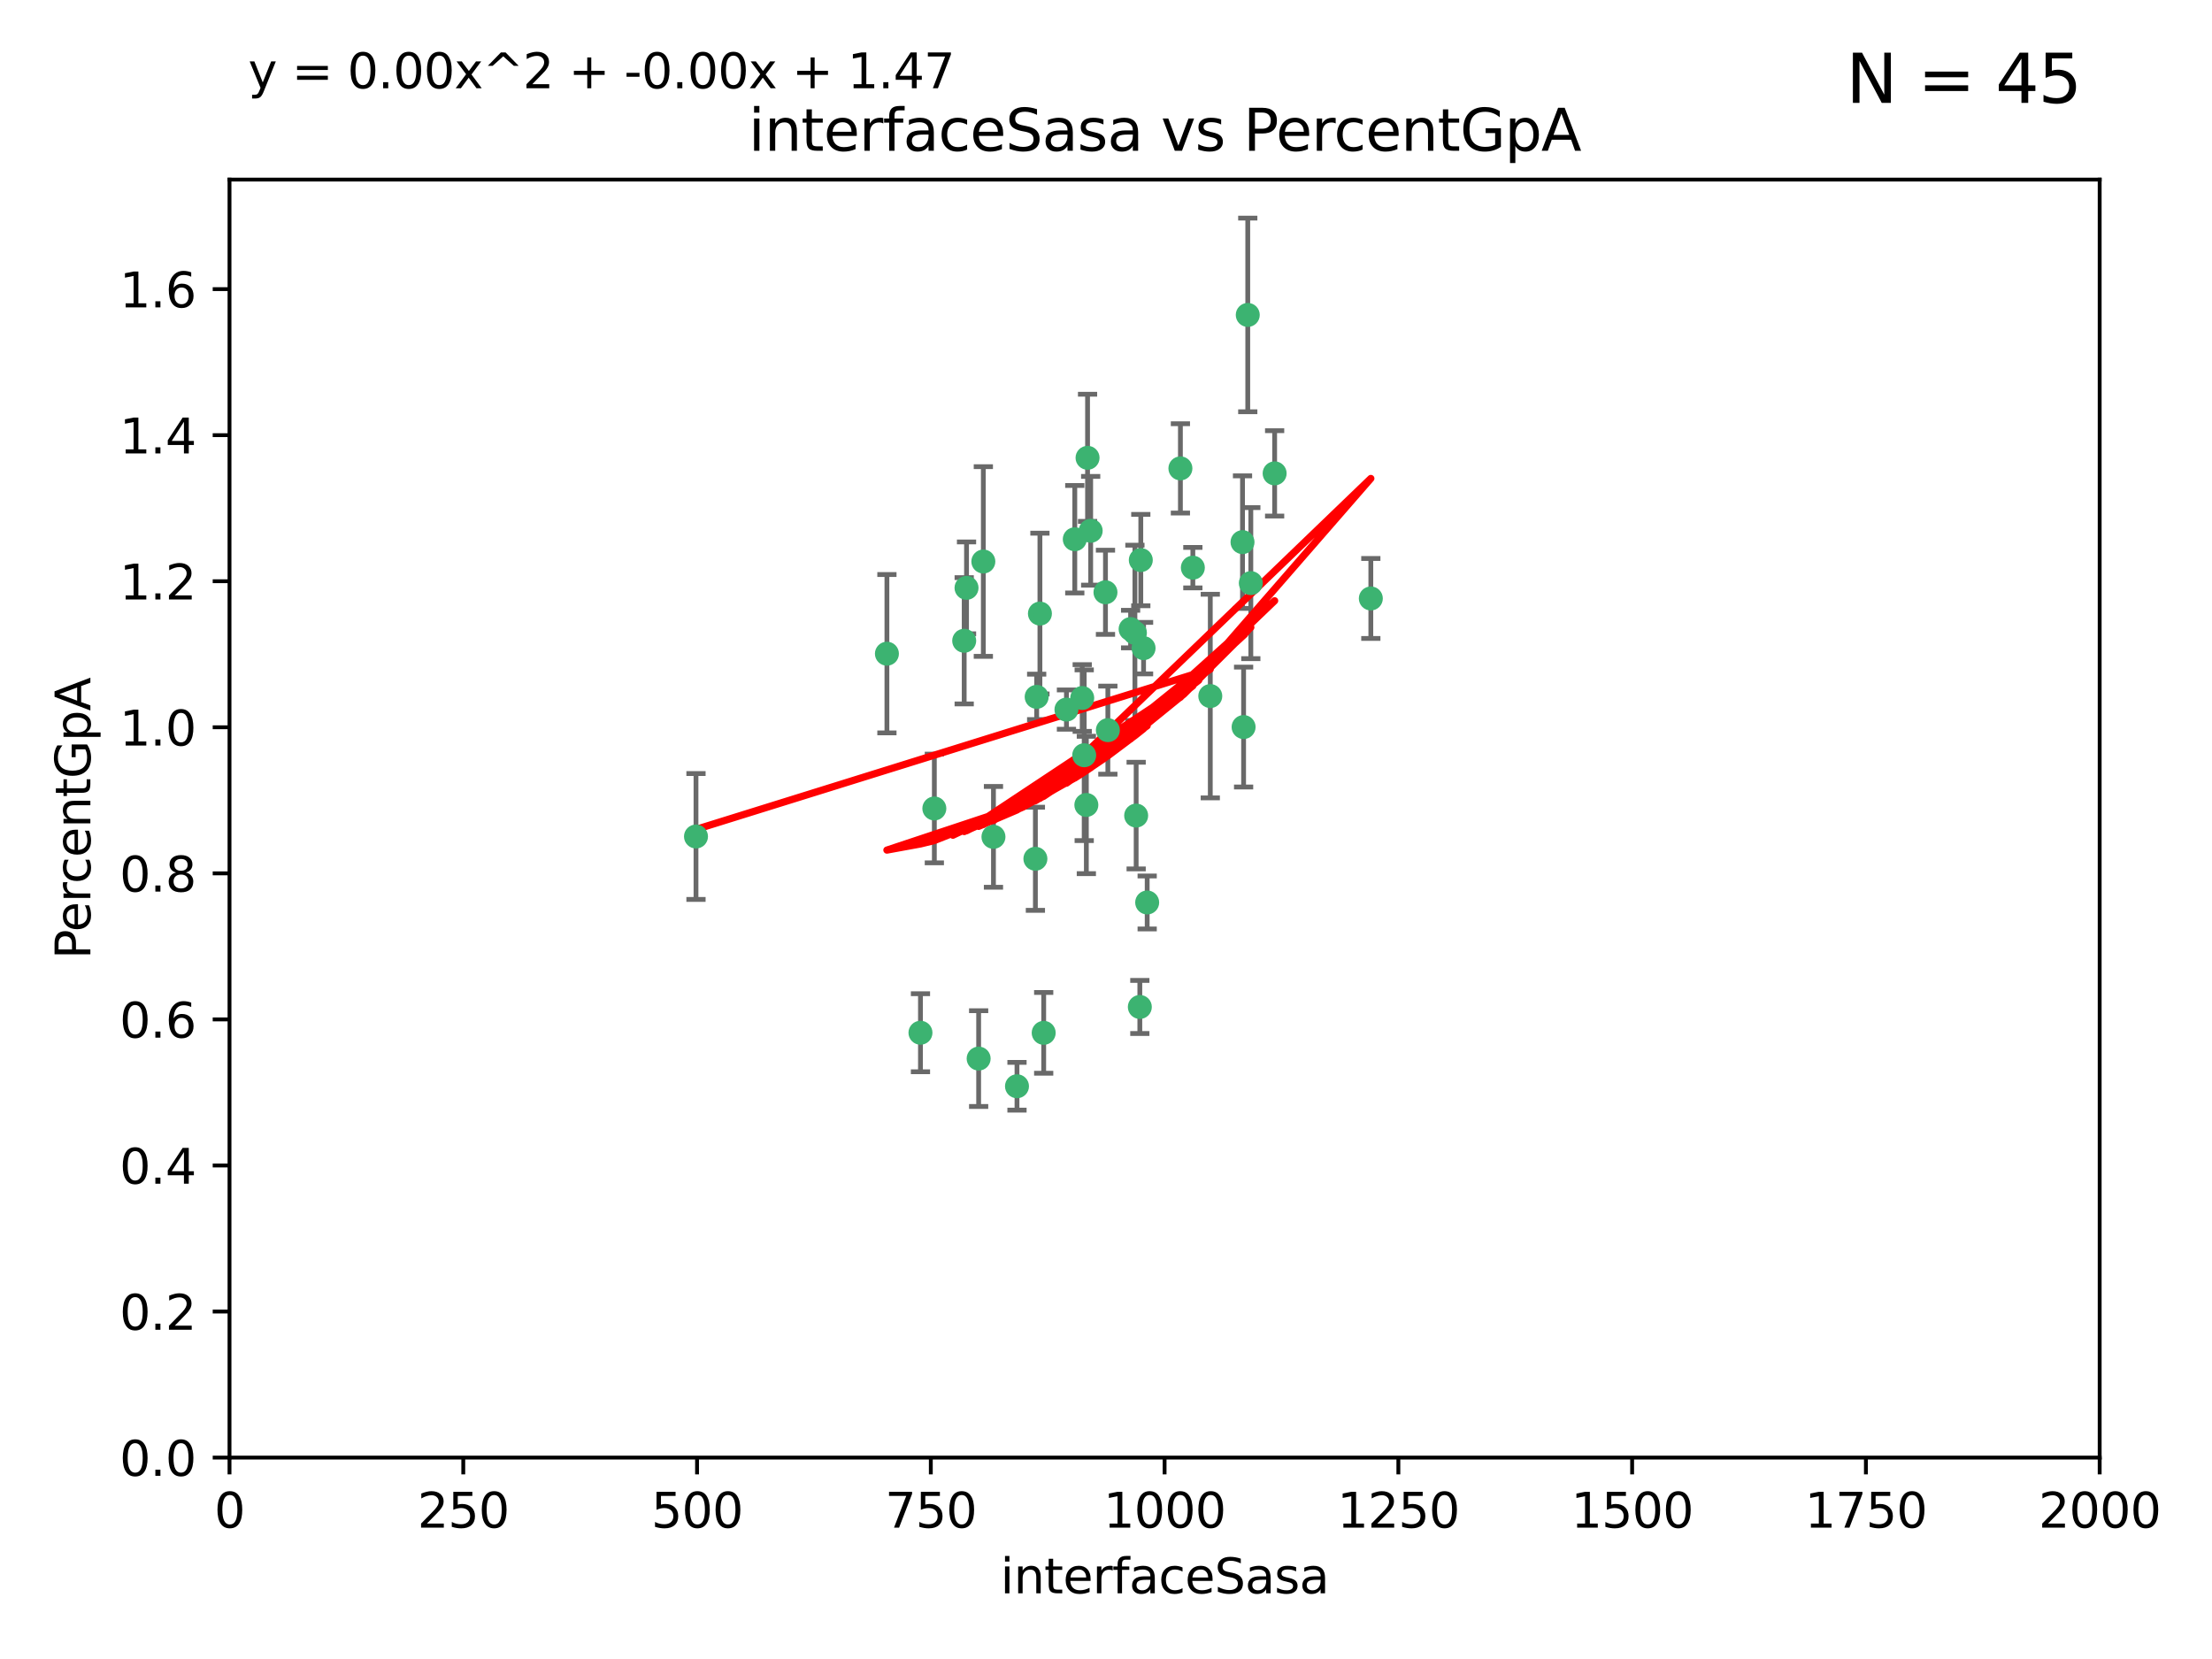 <?xml version="1.0" encoding="utf-8" standalone="no"?>
<!DOCTYPE svg PUBLIC "-//W3C//DTD SVG 1.1//EN"
  "http://www.w3.org/Graphics/SVG/1.1/DTD/svg11.dtd">
<svg xmlns:xlink="http://www.w3.org/1999/xlink" width="460.8pt" height="345.6pt" viewBox="0 0 460.8 345.6" xmlns="http://www.w3.org/2000/svg" version="1.1">
 <defs>
  <style type="text/css">*{stroke-linejoin: round; stroke-linecap: butt}</style>
 </defs>
 <g id="figure_1">
  <g id="patch_1">
   <path d="M 0 345.6 
L 460.8 345.6 
L 460.8 0 
L 0 0 
z
" style="fill: #ffffff"/>
  </g>
  <g id="axes_1">
   <g id="patch_2">
    <path d="M 47.81 303.64 
L 437.4 303.64 
L 437.4 37.411 
L 47.81 37.411 
z
" style="fill: #ffffff"/>
   </g>
   <g id="PathCollection_1">
    <defs>
     <path id="mc086eb2efe" d="M 0 1.118 
C 0.297 1.118 0.581 1 0.791 0.791 
C 1 0.581 1.118 0.297 1.118 0 
C 1.118 -0.297 1 -0.581 0.791 -0.791 
C 0.581 -1 0.297 -1.118 0 -1.118 
C -0.297 -1.118 -0.581 -1 -0.791 -0.791 
C -1 -0.581 -1.118 -0.297 -1.118 0 
C -1.118 0.297 -1 0.581 -0.791 0.791 
C -0.581 1 -0.297 1.118 0 1.118 
z
" style="stroke: #3cb371"/>
    </defs>
    <g clip-path="url(#p67af91a62c)">
     <use xlink:href="#mc086eb2efe" x="258.839" y="112.935" style="fill: #3cb371; stroke: #3cb371"/>
     <use xlink:href="#mc086eb2efe" x="235.526" y="131.048" style="fill: #3cb371; stroke: #3cb371"/>
     <use xlink:href="#mc086eb2efe" x="265.53" y="98.611" style="fill: #3cb371; stroke: #3cb371"/>
     <use xlink:href="#mc086eb2efe" x="225.86" y="157.33" style="fill: #3cb371; stroke: #3cb371"/>
     <use xlink:href="#mc086eb2efe" x="259.065" y="151.457" style="fill: #3cb371; stroke: #3cb371"/>
     <use xlink:href="#mc086eb2efe" x="259.932" y="65.606" style="fill: #3cb371; stroke: #3cb371"/>
     <use xlink:href="#mc086eb2efe" x="216.635" y="127.82" style="fill: #3cb371; stroke: #3cb371"/>
     <use xlink:href="#mc086eb2efe" x="222.161" y="147.818" style="fill: #3cb371; stroke: #3cb371"/>
     <use xlink:href="#mc086eb2efe" x="238.226" y="135.021" style="fill: #3cb371; stroke: #3cb371"/>
     <use xlink:href="#mc086eb2efe" x="236.422" y="131.834" style="fill: #3cb371; stroke: #3cb371"/>
     <use xlink:href="#mc086eb2efe" x="226.558" y="95.371" style="fill: #3cb371; stroke: #3cb371"/>
     <use xlink:href="#mc086eb2efe" x="248.492" y="118.255" style="fill: #3cb371; stroke: #3cb371"/>
     <use xlink:href="#mc086eb2efe" x="223.897" y="112.334" style="fill: #3cb371; stroke: #3cb371"/>
     <use xlink:href="#mc086eb2efe" x="225.446" y="145.408" style="fill: #3cb371; stroke: #3cb371"/>
     <use xlink:href="#mc086eb2efe" x="230.29" y="123.385" style="fill: #3cb371; stroke: #3cb371"/>
     <use xlink:href="#mc086eb2efe" x="200.86" y="133.482" style="fill: #3cb371; stroke: #3cb371"/>
     <use xlink:href="#mc086eb2efe" x="217.42" y="215.161" style="fill: #3cb371; stroke: #3cb371"/>
     <use xlink:href="#mc086eb2efe" x="237.649" y="116.673" style="fill: #3cb371; stroke: #3cb371"/>
     <use xlink:href="#mc086eb2efe" x="204.848" y="116.973" style="fill: #3cb371; stroke: #3cb371"/>
     <use xlink:href="#mc086eb2efe" x="245.901" y="97.572" style="fill: #3cb371; stroke: #3cb371"/>
     <use xlink:href="#mc086eb2efe" x="285.569" y="124.669" style="fill: #3cb371; stroke: #3cb371"/>
     <use xlink:href="#mc086eb2efe" x="215.957" y="145.171" style="fill: #3cb371; stroke: #3cb371"/>
     <use xlink:href="#mc086eb2efe" x="194.641" y="168.419" style="fill: #3cb371; stroke: #3cb371"/>
     <use xlink:href="#mc086eb2efe" x="191.75" y="215.139" style="fill: #3cb371; stroke: #3cb371"/>
     <use xlink:href="#mc086eb2efe" x="184.761" y="136.178" style="fill: #3cb371; stroke: #3cb371"/>
     <use xlink:href="#mc086eb2efe" x="215.692" y="178.897" style="fill: #3cb371; stroke: #3cb371"/>
     <use xlink:href="#mc086eb2efe" x="227.208" y="110.571" style="fill: #3cb371; stroke: #3cb371"/>
     <use xlink:href="#mc086eb2efe" x="260.569" y="121.476" style="fill: #3cb371; stroke: #3cb371"/>
     <use xlink:href="#mc086eb2efe" x="230.787" y="152.103" style="fill: #3cb371; stroke: #3cb371"/>
     <use xlink:href="#mc086eb2efe" x="236.683" y="169.899" style="fill: #3cb371; stroke: #3cb371"/>
     <use xlink:href="#mc086eb2efe" x="206.956" y="174.332" style="fill: #3cb371; stroke: #3cb371"/>
     <use xlink:href="#mc086eb2efe" x="237.447" y="209.769" style="fill: #3cb371; stroke: #3cb371"/>
     <use xlink:href="#mc086eb2efe" x="211.857" y="226.286" style="fill: #3cb371; stroke: #3cb371"/>
     <use xlink:href="#mc086eb2efe" x="203.87" y="220.522" style="fill: #3cb371; stroke: #3cb371"/>
     <use xlink:href="#mc086eb2efe" x="238.978" y="188.002" style="fill: #3cb371; stroke: #3cb371"/>
     <use xlink:href="#mc086eb2efe" x="226.307" y="167.688" style="fill: #3cb371; stroke: #3cb371"/>
     <use xlink:href="#mc086eb2efe" x="201.345" y="122.465" style="fill: #3cb371; stroke: #3cb371"/>
     <use xlink:href="#mc086eb2efe" x="252.125" y="145.004" style="fill: #3cb371; stroke: #3cb371"/>
     <use xlink:href="#mc086eb2efe" x="144.987" y="174.257" style="fill: #3cb371; stroke: #3cb371"/>
    </g>
   </g>
   <g id="matplotlib.axis_1">
    <g id="xtick_1">
     <g id="line2d_1">
      <defs>
       <path id="m76d9c6ee83" d="M 0 0 
L 0 3.5 
" style="stroke: #000000; stroke-width: 0.8"/>
      </defs>
      <g>
       <use xlink:href="#m76d9c6ee83" x="47.81" y="303.64" style="stroke: #000000; stroke-width: 0.8"/>
      </g>
     </g>
     <g id="text_1">
      <!-- 0 -->
      <g transform="translate(44.629 318.238)scale(0.1 -0.1)">
       <defs>
        <path id="DejaVuSans-30" d="M 2034 4250 
Q 1547 4250 1301 3770 
Q 1056 3291 1056 2328 
Q 1056 1369 1301 889 
Q 1547 409 2034 409 
Q 2525 409 2770 889 
Q 3016 1369 3016 2328 
Q 3016 3291 2770 3770 
Q 2525 4250 2034 4250 
z
M 2034 4750 
Q 2819 4750 3233 4129 
Q 3647 3509 3647 2328 
Q 3647 1150 3233 529 
Q 2819 -91 2034 -91 
Q 1250 -91 836 529 
Q 422 1150 422 2328 
Q 422 3509 836 4129 
Q 1250 4750 2034 4750 
z
" transform="scale(0.016)"/>
       </defs>
       <use xlink:href="#DejaVuSans-30"/>
      </g>
     </g>
    </g>
    <g id="xtick_2">
     <g id="line2d_2">
      <g>
       <use xlink:href="#m76d9c6ee83" x="96.509" y="303.64" style="stroke: #000000; stroke-width: 0.8"/>
      </g>
     </g>
     <g id="text_2">
      <!-- 250 -->
      <g transform="translate(86.965 318.238)scale(0.1 -0.1)">
       <defs>
        <path id="DejaVuSans-32" d="M 1228 531 
L 3431 531 
L 3431 0 
L 469 0 
L 469 531 
Q 828 903 1448 1529 
Q 2069 2156 2228 2338 
Q 2531 2678 2651 2914 
Q 2772 3150 2772 3378 
Q 2772 3750 2511 3984 
Q 2250 4219 1831 4219 
Q 1534 4219 1204 4116 
Q 875 4013 500 3803 
L 500 4441 
Q 881 4594 1212 4672 
Q 1544 4750 1819 4750 
Q 2544 4750 2975 4387 
Q 3406 4025 3406 3419 
Q 3406 3131 3298 2873 
Q 3191 2616 2906 2266 
Q 2828 2175 2409 1742 
Q 1991 1309 1228 531 
z
" transform="scale(0.016)"/>
        <path id="DejaVuSans-35" d="M 691 4666 
L 3169 4666 
L 3169 4134 
L 1269 4134 
L 1269 2991 
Q 1406 3038 1543 3061 
Q 1681 3084 1819 3084 
Q 2600 3084 3056 2656 
Q 3513 2228 3513 1497 
Q 3513 744 3044 326 
Q 2575 -91 1722 -91 
Q 1428 -91 1123 -41 
Q 819 9 494 109 
L 494 744 
Q 775 591 1075 516 
Q 1375 441 1709 441 
Q 2250 441 2565 725 
Q 2881 1009 2881 1497 
Q 2881 1984 2565 2268 
Q 2250 2553 1709 2553 
Q 1456 2553 1204 2497 
Q 953 2441 691 2322 
L 691 4666 
z
" transform="scale(0.016)"/>
       </defs>
       <use xlink:href="#DejaVuSans-32"/>
       <use xlink:href="#DejaVuSans-35" x="63.623"/>
       <use xlink:href="#DejaVuSans-30" x="127.246"/>
      </g>
     </g>
    </g>
    <g id="xtick_3">
     <g id="line2d_3">
      <g>
       <use xlink:href="#m76d9c6ee83" x="145.208" y="303.64" style="stroke: #000000; stroke-width: 0.8"/>
      </g>
     </g>
     <g id="text_3">
      <!-- 500 -->
      <g transform="translate(135.664 318.238)scale(0.1 -0.1)">
       <use xlink:href="#DejaVuSans-35"/>
       <use xlink:href="#DejaVuSans-30" x="63.623"/>
       <use xlink:href="#DejaVuSans-30" x="127.246"/>
      </g>
     </g>
    </g>
    <g id="xtick_4">
     <g id="line2d_4">
      <g>
       <use xlink:href="#m76d9c6ee83" x="193.906" y="303.64" style="stroke: #000000; stroke-width: 0.8"/>
      </g>
     </g>
     <g id="text_4">
      <!-- 750 -->
      <g transform="translate(184.363 318.238)scale(0.1 -0.1)">
       <defs>
        <path id="DejaVuSans-37" d="M 525 4666 
L 3525 4666 
L 3525 4397 
L 1831 0 
L 1172 0 
L 2766 4134 
L 525 4134 
L 525 4666 
z
" transform="scale(0.016)"/>
       </defs>
       <use xlink:href="#DejaVuSans-37"/>
       <use xlink:href="#DejaVuSans-35" x="63.623"/>
       <use xlink:href="#DejaVuSans-30" x="127.246"/>
      </g>
     </g>
    </g>
    <g id="xtick_5">
     <g id="line2d_5">
      <g>
       <use xlink:href="#m76d9c6ee83" x="242.605" y="303.64" style="stroke: #000000; stroke-width: 0.8"/>
      </g>
     </g>
     <g id="text_5">
      <!-- 1000 -->
      <g transform="translate(229.88 318.238)scale(0.1 -0.1)">
       <defs>
        <path id="DejaVuSans-31" d="M 794 531 
L 1825 531 
L 1825 4091 
L 703 3866 
L 703 4441 
L 1819 4666 
L 2450 4666 
L 2450 531 
L 3481 531 
L 3481 0 
L 794 0 
L 794 531 
z
" transform="scale(0.016)"/>
       </defs>
       <use xlink:href="#DejaVuSans-31"/>
       <use xlink:href="#DejaVuSans-30" x="63.623"/>
       <use xlink:href="#DejaVuSans-30" x="127.246"/>
       <use xlink:href="#DejaVuSans-30" x="190.869"/>
      </g>
     </g>
    </g>
    <g id="xtick_6">
     <g id="line2d_6">
      <g>
       <use xlink:href="#m76d9c6ee83" x="291.304" y="303.64" style="stroke: #000000; stroke-width: 0.8"/>
      </g>
     </g>
     <g id="text_6">
      <!-- 1250 -->
      <g transform="translate(278.579 318.238)scale(0.1 -0.1)">
       <use xlink:href="#DejaVuSans-31"/>
       <use xlink:href="#DejaVuSans-32" x="63.623"/>
       <use xlink:href="#DejaVuSans-35" x="127.246"/>
       <use xlink:href="#DejaVuSans-30" x="190.869"/>
      </g>
     </g>
    </g>
    <g id="xtick_7">
     <g id="line2d_7">
      <g>
       <use xlink:href="#m76d9c6ee83" x="340.002" y="303.64" style="stroke: #000000; stroke-width: 0.8"/>
      </g>
     </g>
     <g id="text_7">
      <!-- 1500 -->
      <g transform="translate(327.277 318.238)scale(0.1 -0.1)">
       <use xlink:href="#DejaVuSans-31"/>
       <use xlink:href="#DejaVuSans-35" x="63.623"/>
       <use xlink:href="#DejaVuSans-30" x="127.246"/>
       <use xlink:href="#DejaVuSans-30" x="190.869"/>
      </g>
     </g>
    </g>
    <g id="xtick_8">
     <g id="line2d_8">
      <g>
       <use xlink:href="#m76d9c6ee83" x="388.701" y="303.64" style="stroke: #000000; stroke-width: 0.8"/>
      </g>
     </g>
     <g id="text_8">
      <!-- 1750 -->
      <g transform="translate(375.976 318.238)scale(0.1 -0.1)">
       <use xlink:href="#DejaVuSans-31"/>
       <use xlink:href="#DejaVuSans-37" x="63.623"/>
       <use xlink:href="#DejaVuSans-35" x="127.246"/>
       <use xlink:href="#DejaVuSans-30" x="190.869"/>
      </g>
     </g>
    </g>
    <g id="xtick_9">
     <g id="line2d_9">
      <g>
       <use xlink:href="#m76d9c6ee83" x="437.4" y="303.64" style="stroke: #000000; stroke-width: 0.8"/>
      </g>
     </g>
     <g id="text_9">
      <!-- 2000 -->
      <g transform="translate(424.675 318.238)scale(0.1 -0.1)">
       <use xlink:href="#DejaVuSans-32"/>
       <use xlink:href="#DejaVuSans-30" x="63.623"/>
       <use xlink:href="#DejaVuSans-30" x="127.246"/>
       <use xlink:href="#DejaVuSans-30" x="190.869"/>
      </g>
     </g>
    </g>
    <g id="text_10">
     <!-- interfaceSasa -->
     <g transform="translate(208.398 331.917)scale(0.1 -0.1)">
      <defs>
       <path id="DejaVuSans-69" d="M 603 3500 
L 1178 3500 
L 1178 0 
L 603 0 
L 603 3500 
z
M 603 4863 
L 1178 4863 
L 1178 4134 
L 603 4134 
L 603 4863 
z
" transform="scale(0.016)"/>
       <path id="DejaVuSans-6e" d="M 3513 2113 
L 3513 0 
L 2938 0 
L 2938 2094 
Q 2938 2591 2744 2837 
Q 2550 3084 2163 3084 
Q 1697 3084 1428 2787 
Q 1159 2491 1159 1978 
L 1159 0 
L 581 0 
L 581 3500 
L 1159 3500 
L 1159 2956 
Q 1366 3272 1645 3428 
Q 1925 3584 2291 3584 
Q 2894 3584 3203 3211 
Q 3513 2838 3513 2113 
z
" transform="scale(0.016)"/>
       <path id="DejaVuSans-74" d="M 1172 4494 
L 1172 3500 
L 2356 3500 
L 2356 3053 
L 1172 3053 
L 1172 1153 
Q 1172 725 1289 603 
Q 1406 481 1766 481 
L 2356 481 
L 2356 0 
L 1766 0 
Q 1100 0 847 248 
Q 594 497 594 1153 
L 594 3053 
L 172 3053 
L 172 3500 
L 594 3500 
L 594 4494 
L 1172 4494 
z
" transform="scale(0.016)"/>
       <path id="DejaVuSans-65" d="M 3597 1894 
L 3597 1613 
L 953 1613 
Q 991 1019 1311 708 
Q 1631 397 2203 397 
Q 2534 397 2845 478 
Q 3156 559 3463 722 
L 3463 178 
Q 3153 47 2828 -22 
Q 2503 -91 2169 -91 
Q 1331 -91 842 396 
Q 353 884 353 1716 
Q 353 2575 817 3079 
Q 1281 3584 2069 3584 
Q 2775 3584 3186 3129 
Q 3597 2675 3597 1894 
z
M 3022 2063 
Q 3016 2534 2758 2815 
Q 2500 3097 2075 3097 
Q 1594 3097 1305 2825 
Q 1016 2553 972 2059 
L 3022 2063 
z
" transform="scale(0.016)"/>
       <path id="DejaVuSans-72" d="M 2631 2963 
Q 2534 3019 2420 3045 
Q 2306 3072 2169 3072 
Q 1681 3072 1420 2755 
Q 1159 2438 1159 1844 
L 1159 0 
L 581 0 
L 581 3500 
L 1159 3500 
L 1159 2956 
Q 1341 3275 1631 3429 
Q 1922 3584 2338 3584 
Q 2397 3584 2469 3576 
Q 2541 3569 2628 3553 
L 2631 2963 
z
" transform="scale(0.016)"/>
       <path id="DejaVuSans-66" d="M 2375 4863 
L 2375 4384 
L 1825 4384 
Q 1516 4384 1395 4259 
Q 1275 4134 1275 3809 
L 1275 3500 
L 2222 3500 
L 2222 3053 
L 1275 3053 
L 1275 0 
L 697 0 
L 697 3053 
L 147 3053 
L 147 3500 
L 697 3500 
L 697 3744 
Q 697 4328 969 4595 
Q 1241 4863 1831 4863 
L 2375 4863 
z
" transform="scale(0.016)"/>
       <path id="DejaVuSans-61" d="M 2194 1759 
Q 1497 1759 1228 1600 
Q 959 1441 959 1056 
Q 959 750 1161 570 
Q 1363 391 1709 391 
Q 2188 391 2477 730 
Q 2766 1069 2766 1631 
L 2766 1759 
L 2194 1759 
z
M 3341 1997 
L 3341 0 
L 2766 0 
L 2766 531 
Q 2569 213 2275 61 
Q 1981 -91 1556 -91 
Q 1019 -91 701 211 
Q 384 513 384 1019 
Q 384 1609 779 1909 
Q 1175 2209 1959 2209 
L 2766 2209 
L 2766 2266 
Q 2766 2663 2505 2880 
Q 2244 3097 1772 3097 
Q 1472 3097 1187 3025 
Q 903 2953 641 2809 
L 641 3341 
Q 956 3463 1253 3523 
Q 1550 3584 1831 3584 
Q 2591 3584 2966 3190 
Q 3341 2797 3341 1997 
z
" transform="scale(0.016)"/>
       <path id="DejaVuSans-63" d="M 3122 3366 
L 3122 2828 
Q 2878 2963 2633 3030 
Q 2388 3097 2138 3097 
Q 1578 3097 1268 2742 
Q 959 2388 959 1747 
Q 959 1106 1268 751 
Q 1578 397 2138 397 
Q 2388 397 2633 464 
Q 2878 531 3122 666 
L 3122 134 
Q 2881 22 2623 -34 
Q 2366 -91 2075 -91 
Q 1284 -91 818 406 
Q 353 903 353 1747 
Q 353 2603 823 3093 
Q 1294 3584 2113 3584 
Q 2378 3584 2631 3529 
Q 2884 3475 3122 3366 
z
" transform="scale(0.016)"/>
       <path id="DejaVuSans-53" d="M 3425 4513 
L 3425 3897 
Q 3066 4069 2747 4153 
Q 2428 4238 2131 4238 
Q 1616 4238 1336 4038 
Q 1056 3838 1056 3469 
Q 1056 3159 1242 3001 
Q 1428 2844 1947 2747 
L 2328 2669 
Q 3034 2534 3370 2195 
Q 3706 1856 3706 1288 
Q 3706 609 3251 259 
Q 2797 -91 1919 -91 
Q 1588 -91 1214 -16 
Q 841 59 441 206 
L 441 856 
Q 825 641 1194 531 
Q 1563 422 1919 422 
Q 2459 422 2753 634 
Q 3047 847 3047 1241 
Q 3047 1584 2836 1778 
Q 2625 1972 2144 2069 
L 1759 2144 
Q 1053 2284 737 2584 
Q 422 2884 422 3419 
Q 422 4038 858 4394 
Q 1294 4750 2059 4750 
Q 2388 4750 2728 4690 
Q 3069 4631 3425 4513 
z
" transform="scale(0.016)"/>
       <path id="DejaVuSans-73" d="M 2834 3397 
L 2834 2853 
Q 2591 2978 2328 3040 
Q 2066 3103 1784 3103 
Q 1356 3103 1142 2972 
Q 928 2841 928 2578 
Q 928 2378 1081 2264 
Q 1234 2150 1697 2047 
L 1894 2003 
Q 2506 1872 2764 1633 
Q 3022 1394 3022 966 
Q 3022 478 2636 193 
Q 2250 -91 1575 -91 
Q 1294 -91 989 -36 
Q 684 19 347 128 
L 347 722 
Q 666 556 975 473 
Q 1284 391 1588 391 
Q 1994 391 2212 530 
Q 2431 669 2431 922 
Q 2431 1156 2273 1281 
Q 2116 1406 1581 1522 
L 1381 1569 
Q 847 1681 609 1914 
Q 372 2147 372 2553 
Q 372 3047 722 3315 
Q 1072 3584 1716 3584 
Q 2034 3584 2315 3537 
Q 2597 3491 2834 3397 
z
" transform="scale(0.016)"/>
      </defs>
      <use xlink:href="#DejaVuSans-69"/>
      <use xlink:href="#DejaVuSans-6e" x="27.783"/>
      <use xlink:href="#DejaVuSans-74" x="91.162"/>
      <use xlink:href="#DejaVuSans-65" x="130.371"/>
      <use xlink:href="#DejaVuSans-72" x="191.895"/>
      <use xlink:href="#DejaVuSans-66" x="233.008"/>
      <use xlink:href="#DejaVuSans-61" x="268.213"/>
      <use xlink:href="#DejaVuSans-63" x="329.492"/>
      <use xlink:href="#DejaVuSans-65" x="384.473"/>
      <use xlink:href="#DejaVuSans-53" x="445.996"/>
      <use xlink:href="#DejaVuSans-61" x="509.473"/>
      <use xlink:href="#DejaVuSans-73" x="570.752"/>
      <use xlink:href="#DejaVuSans-61" x="622.852"/>
     </g>
    </g>
   </g>
   <g id="matplotlib.axis_2">
    <g id="ytick_1">
     <g id="line2d_10">
      <defs>
       <path id="m21bdb7ef34" d="M 0 0 
L -3.5 0 
" style="stroke: #000000; stroke-width: 0.8"/>
      </defs>
      <g>
       <use xlink:href="#m21bdb7ef34" x="47.81" y="303.64" style="stroke: #000000; stroke-width: 0.8"/>
      </g>
     </g>
     <g id="text_11">
      <!-- 0.0 -->
      <g transform="translate(24.907 307.439)scale(0.1 -0.1)">
       <defs>
        <path id="DejaVuSans-2e" d="M 684 794 
L 1344 794 
L 1344 0 
L 684 0 
L 684 794 
z
" transform="scale(0.016)"/>
       </defs>
       <use xlink:href="#DejaVuSans-30"/>
       <use xlink:href="#DejaVuSans-2e" x="63.623"/>
       <use xlink:href="#DejaVuSans-30" x="95.41"/>
      </g>
     </g>
    </g>
    <g id="ytick_2">
     <g id="line2d_11">
      <g>
       <use xlink:href="#m21bdb7ef34" x="47.81" y="273.214" style="stroke: #000000; stroke-width: 0.8"/>
      </g>
     </g>
     <g id="text_12">
      <!-- 0.2 -->
      <g transform="translate(24.907 277.013)scale(0.1 -0.1)">
       <use xlink:href="#DejaVuSans-30"/>
       <use xlink:href="#DejaVuSans-2e" x="63.623"/>
       <use xlink:href="#DejaVuSans-32" x="95.41"/>
      </g>
     </g>
    </g>
    <g id="ytick_3">
     <g id="line2d_12">
      <g>
       <use xlink:href="#m21bdb7ef34" x="47.81" y="242.788" style="stroke: #000000; stroke-width: 0.8"/>
      </g>
     </g>
     <g id="text_13">
      <!-- 0.4 -->
      <g transform="translate(24.907 246.587)scale(0.1 -0.1)">
       <defs>
        <path id="DejaVuSans-34" d="M 2419 4116 
L 825 1625 
L 2419 1625 
L 2419 4116 
z
M 2253 4666 
L 3047 4666 
L 3047 1625 
L 3713 1625 
L 3713 1100 
L 3047 1100 
L 3047 0 
L 2419 0 
L 2419 1100 
L 313 1100 
L 313 1709 
L 2253 4666 
z
" transform="scale(0.016)"/>
       </defs>
       <use xlink:href="#DejaVuSans-30"/>
       <use xlink:href="#DejaVuSans-2e" x="63.623"/>
       <use xlink:href="#DejaVuSans-34" x="95.41"/>
      </g>
     </g>
    </g>
    <g id="ytick_4">
     <g id="line2d_13">
      <g>
       <use xlink:href="#m21bdb7ef34" x="47.81" y="212.362" style="stroke: #000000; stroke-width: 0.8"/>
      </g>
     </g>
     <g id="text_14">
      <!-- 0.6 -->
      <g transform="translate(24.907 216.161)scale(0.1 -0.1)">
       <defs>
        <path id="DejaVuSans-36" d="M 2113 2584 
Q 1688 2584 1439 2293 
Q 1191 2003 1191 1497 
Q 1191 994 1439 701 
Q 1688 409 2113 409 
Q 2538 409 2786 701 
Q 3034 994 3034 1497 
Q 3034 2003 2786 2293 
Q 2538 2584 2113 2584 
z
M 3366 4563 
L 3366 3988 
Q 3128 4100 2886 4159 
Q 2644 4219 2406 4219 
Q 1781 4219 1451 3797 
Q 1122 3375 1075 2522 
Q 1259 2794 1537 2939 
Q 1816 3084 2150 3084 
Q 2853 3084 3261 2657 
Q 3669 2231 3669 1497 
Q 3669 778 3244 343 
Q 2819 -91 2113 -91 
Q 1303 -91 875 529 
Q 447 1150 447 2328 
Q 447 3434 972 4092 
Q 1497 4750 2381 4750 
Q 2619 4750 2861 4703 
Q 3103 4656 3366 4563 
z
" transform="scale(0.016)"/>
       </defs>
       <use xlink:href="#DejaVuSans-30"/>
       <use xlink:href="#DejaVuSans-2e" x="63.623"/>
       <use xlink:href="#DejaVuSans-36" x="95.41"/>
      </g>
     </g>
    </g>
    <g id="ytick_5">
     <g id="line2d_14">
      <g>
       <use xlink:href="#m21bdb7ef34" x="47.81" y="181.935" style="stroke: #000000; stroke-width: 0.8"/>
      </g>
     </g>
     <g id="text_15">
      <!-- 0.8 -->
      <g transform="translate(24.907 185.735)scale(0.1 -0.1)">
       <defs>
        <path id="DejaVuSans-38" d="M 2034 2216 
Q 1584 2216 1326 1975 
Q 1069 1734 1069 1313 
Q 1069 891 1326 650 
Q 1584 409 2034 409 
Q 2484 409 2743 651 
Q 3003 894 3003 1313 
Q 3003 1734 2745 1975 
Q 2488 2216 2034 2216 
z
M 1403 2484 
Q 997 2584 770 2862 
Q 544 3141 544 3541 
Q 544 4100 942 4425 
Q 1341 4750 2034 4750 
Q 2731 4750 3128 4425 
Q 3525 4100 3525 3541 
Q 3525 3141 3298 2862 
Q 3072 2584 2669 2484 
Q 3125 2378 3379 2068 
Q 3634 1759 3634 1313 
Q 3634 634 3220 271 
Q 2806 -91 2034 -91 
Q 1263 -91 848 271 
Q 434 634 434 1313 
Q 434 1759 690 2068 
Q 947 2378 1403 2484 
z
M 1172 3481 
Q 1172 3119 1398 2916 
Q 1625 2713 2034 2713 
Q 2441 2713 2670 2916 
Q 2900 3119 2900 3481 
Q 2900 3844 2670 4047 
Q 2441 4250 2034 4250 
Q 1625 4250 1398 4047 
Q 1172 3844 1172 3481 
z
" transform="scale(0.016)"/>
       </defs>
       <use xlink:href="#DejaVuSans-30"/>
       <use xlink:href="#DejaVuSans-2e" x="63.623"/>
       <use xlink:href="#DejaVuSans-38" x="95.41"/>
      </g>
     </g>
    </g>
    <g id="ytick_6">
     <g id="line2d_15">
      <g>
       <use xlink:href="#m21bdb7ef34" x="47.81" y="151.509" style="stroke: #000000; stroke-width: 0.8"/>
      </g>
     </g>
     <g id="text_16">
      <!-- 1.0 -->
      <g transform="translate(24.907 155.308)scale(0.1 -0.1)">
       <use xlink:href="#DejaVuSans-31"/>
       <use xlink:href="#DejaVuSans-2e" x="63.623"/>
       <use xlink:href="#DejaVuSans-30" x="95.41"/>
      </g>
     </g>
    </g>
    <g id="ytick_7">
     <g id="line2d_16">
      <g>
       <use xlink:href="#m21bdb7ef34" x="47.81" y="121.083" style="stroke: #000000; stroke-width: 0.8"/>
      </g>
     </g>
     <g id="text_17">
      <!-- 1.2 -->
      <g transform="translate(24.907 124.882)scale(0.1 -0.1)">
       <use xlink:href="#DejaVuSans-31"/>
       <use xlink:href="#DejaVuSans-2e" x="63.623"/>
       <use xlink:href="#DejaVuSans-32" x="95.41"/>
      </g>
     </g>
    </g>
    <g id="ytick_8">
     <g id="line2d_17">
      <g>
       <use xlink:href="#m21bdb7ef34" x="47.81" y="90.657" style="stroke: #000000; stroke-width: 0.8"/>
      </g>
     </g>
     <g id="text_18">
      <!-- 1.4 -->
      <g transform="translate(24.907 94.456)scale(0.1 -0.1)">
       <use xlink:href="#DejaVuSans-31"/>
       <use xlink:href="#DejaVuSans-2e" x="63.623"/>
       <use xlink:href="#DejaVuSans-34" x="95.41"/>
      </g>
     </g>
    </g>
    <g id="ytick_9">
     <g id="line2d_18">
      <g>
       <use xlink:href="#m21bdb7ef34" x="47.81" y="60.231" style="stroke: #000000; stroke-width: 0.8"/>
      </g>
     </g>
     <g id="text_19">
      <!-- 1.6 -->
      <g transform="translate(24.907 64.03)scale(0.1 -0.1)">
       <use xlink:href="#DejaVuSans-31"/>
       <use xlink:href="#DejaVuSans-2e" x="63.623"/>
       <use xlink:href="#DejaVuSans-36" x="95.41"/>
      </g>
     </g>
    </g>
    <g id="text_20">
     <!-- PercentGpA -->
     <g transform="translate(18.827 199.802)rotate(-90)scale(0.1 -0.1)">
      <defs>
       <path id="DejaVuSans-50" d="M 1259 4147 
L 1259 2394 
L 2053 2394 
Q 2494 2394 2734 2622 
Q 2975 2850 2975 3272 
Q 2975 3691 2734 3919 
Q 2494 4147 2053 4147 
L 1259 4147 
z
M 628 4666 
L 2053 4666 
Q 2838 4666 3239 4311 
Q 3641 3956 3641 3272 
Q 3641 2581 3239 2228 
Q 2838 1875 2053 1875 
L 1259 1875 
L 1259 0 
L 628 0 
L 628 4666 
z
" transform="scale(0.016)"/>
       <path id="DejaVuSans-47" d="M 3809 666 
L 3809 1919 
L 2778 1919 
L 2778 2438 
L 4434 2438 
L 4434 434 
Q 4069 175 3628 42 
Q 3188 -91 2688 -91 
Q 1594 -91 976 548 
Q 359 1188 359 2328 
Q 359 3472 976 4111 
Q 1594 4750 2688 4750 
Q 3144 4750 3555 4637 
Q 3966 4525 4313 4306 
L 4313 3634 
Q 3963 3931 3569 4081 
Q 3175 4231 2741 4231 
Q 1884 4231 1454 3753 
Q 1025 3275 1025 2328 
Q 1025 1384 1454 906 
Q 1884 428 2741 428 
Q 3075 428 3337 486 
Q 3600 544 3809 666 
z
" transform="scale(0.016)"/>
       <path id="DejaVuSans-70" d="M 1159 525 
L 1159 -1331 
L 581 -1331 
L 581 3500 
L 1159 3500 
L 1159 2969 
Q 1341 3281 1617 3432 
Q 1894 3584 2278 3584 
Q 2916 3584 3314 3078 
Q 3713 2572 3713 1747 
Q 3713 922 3314 415 
Q 2916 -91 2278 -91 
Q 1894 -91 1617 61 
Q 1341 213 1159 525 
z
M 3116 1747 
Q 3116 2381 2855 2742 
Q 2594 3103 2138 3103 
Q 1681 3103 1420 2742 
Q 1159 2381 1159 1747 
Q 1159 1113 1420 752 
Q 1681 391 2138 391 
Q 2594 391 2855 752 
Q 3116 1113 3116 1747 
z
" transform="scale(0.016)"/>
       <path id="DejaVuSans-41" d="M 2188 4044 
L 1331 1722 
L 3047 1722 
L 2188 4044 
z
M 1831 4666 
L 2547 4666 
L 4325 0 
L 3669 0 
L 3244 1197 
L 1141 1197 
L 716 0 
L 50 0 
L 1831 4666 
z
" transform="scale(0.016)"/>
      </defs>
      <use xlink:href="#DejaVuSans-50"/>
      <use xlink:href="#DejaVuSans-65" x="56.678"/>
      <use xlink:href="#DejaVuSans-72" x="118.201"/>
      <use xlink:href="#DejaVuSans-63" x="157.064"/>
      <use xlink:href="#DejaVuSans-65" x="212.045"/>
      <use xlink:href="#DejaVuSans-6e" x="273.568"/>
      <use xlink:href="#DejaVuSans-74" x="336.947"/>
      <use xlink:href="#DejaVuSans-47" x="376.156"/>
      <use xlink:href="#DejaVuSans-70" x="453.646"/>
      <use xlink:href="#DejaVuSans-41" x="517.123"/>
     </g>
    </g>
   </g>
   <g id="LineCollection_1">
    <path d="M 258.839 126.742 
L 258.839 99.128 
" clip-path="url(#p67af91a62c)" style="fill: none; stroke: #696969"/>
    <path d="M 235.526 134.958 
L 235.526 127.138 
" clip-path="url(#p67af91a62c)" style="fill: none; stroke: #696969"/>
    <path d="M 265.53 107.5 
L 265.53 89.723 
" clip-path="url(#p67af91a62c)" style="fill: none; stroke: #696969"/>
    <path d="M 225.86 175.107 
L 225.86 139.552 
" clip-path="url(#p67af91a62c)" style="fill: none; stroke: #696969"/>
    <path d="M 259.065 163.945 
L 259.065 138.968 
" clip-path="url(#p67af91a62c)" style="fill: none; stroke: #696969"/>
    <path d="M 259.932 85.777 
L 259.932 45.434 
" clip-path="url(#p67af91a62c)" style="fill: none; stroke: #696969"/>
    <path d="M 216.635 144.568 
L 216.635 111.073 
" clip-path="url(#p67af91a62c)" style="fill: none; stroke: #696969"/>
    <path d="M 222.161 151.909 
L 222.161 143.727 
" clip-path="url(#p67af91a62c)" style="fill: none; stroke: #696969"/>
    <path d="M 238.226 140.382 
L 238.226 129.659 
" clip-path="url(#p67af91a62c)" style="fill: none; stroke: #696969"/>
    <path d="M 236.422 150.092 
L 236.422 113.575 
" clip-path="url(#p67af91a62c)" style="fill: none; stroke: #696969"/>
    <path d="M 226.558 108.615 
L 226.558 82.127 
" clip-path="url(#p67af91a62c)" style="fill: none; stroke: #696969"/>
    <path d="M 248.492 122.472 
L 248.492 114.039 
" clip-path="url(#p67af91a62c)" style="fill: none; stroke: #696969"/>
    <path d="M 223.897 123.529 
L 223.897 101.139 
" clip-path="url(#p67af91a62c)" style="fill: none; stroke: #696969"/>
    <path d="M 225.446 152.361 
L 225.446 138.456 
" clip-path="url(#p67af91a62c)" style="fill: none; stroke: #696969"/>
    <path d="M 230.29 132.151 
L 230.29 114.62 
" clip-path="url(#p67af91a62c)" style="fill: none; stroke: #696969"/>
    <path d="M 200.86 146.637 
L 200.86 120.327 
" clip-path="url(#p67af91a62c)" style="fill: none; stroke: #696969"/>
    <path d="M 217.42 223.572 
L 217.42 206.751 
" clip-path="url(#p67af91a62c)" style="fill: none; stroke: #696969"/>
    <path d="M 237.649 126.191 
L 237.649 107.154 
" clip-path="url(#p67af91a62c)" style="fill: none; stroke: #696969"/>
    <path d="M 204.848 136.73 
L 204.848 97.216 
" clip-path="url(#p67af91a62c)" style="fill: none; stroke: #696969"/>
    <path d="M 245.901 106.878 
L 245.901 88.267 
" clip-path="url(#p67af91a62c)" style="fill: none; stroke: #696969"/>
    <path d="M 285.569 132.997 
L 285.569 116.341 
" clip-path="url(#p67af91a62c)" style="fill: none; stroke: #696969"/>
    <path d="M 215.957 149.901 
L 215.957 140.441 
" clip-path="url(#p67af91a62c)" style="fill: none; stroke: #696969"/>
    <path d="M 194.641 179.743 
L 194.641 157.094 
" clip-path="url(#p67af91a62c)" style="fill: none; stroke: #696969"/>
    <path d="M 191.75 223.268 
L 191.75 207.01 
" clip-path="url(#p67af91a62c)" style="fill: none; stroke: #696969"/>
    <path d="M 184.761 152.672 
L 184.761 119.684 
" clip-path="url(#p67af91a62c)" style="fill: none; stroke: #696969"/>
    <path d="M 215.692 189.642 
L 215.692 168.152 
" clip-path="url(#p67af91a62c)" style="fill: none; stroke: #696969"/>
    <path d="M 227.208 121.897 
L 227.208 99.245 
" clip-path="url(#p67af91a62c)" style="fill: none; stroke: #696969"/>
    <path d="M 260.569 137.206 
L 260.569 105.745 
" clip-path="url(#p67af91a62c)" style="fill: none; stroke: #696969"/>
    <path d="M 230.787 161.277 
L 230.787 142.929 
" clip-path="url(#p67af91a62c)" style="fill: none; stroke: #696969"/>
    <path d="M 236.683 181.006 
L 236.683 158.792 
" clip-path="url(#p67af91a62c)" style="fill: none; stroke: #696969"/>
    <path d="M 206.956 184.828 
L 206.956 163.836 
" clip-path="url(#p67af91a62c)" style="fill: none; stroke: #696969"/>
    <path d="M 237.447 215.299 
L 237.447 204.239 
" clip-path="url(#p67af91a62c)" style="fill: none; stroke: #696969"/>
    <path d="M 211.857 231.261 
L 211.857 221.311 
" clip-path="url(#p67af91a62c)" style="fill: none; stroke: #696969"/>
    <path d="M 203.87 230.498 
L 203.87 210.546 
" clip-path="url(#p67af91a62c)" style="fill: none; stroke: #696969"/>
    <path d="M 238.978 193.517 
L 238.978 182.486 
" clip-path="url(#p67af91a62c)" style="fill: none; stroke: #696969"/>
    <path d="M 226.307 181.997 
L 226.307 153.38 
" clip-path="url(#p67af91a62c)" style="fill: none; stroke: #696969"/>
    <path d="M 201.345 132.034 
L 201.345 112.895 
" clip-path="url(#p67af91a62c)" style="fill: none; stroke: #696969"/>
    <path d="M 252.125 166.212 
L 252.125 123.796 
" clip-path="url(#p67af91a62c)" style="fill: none; stroke: #696969"/>
    <path d="M 144.987 187.369 
L 144.987 161.144 
" clip-path="url(#p67af91a62c)" style="fill: none; stroke: #696969"/>
   </g>
   <g id="line2d_19">
    <defs>
     <path id="ma43028c2b8" d="M 2 0 
L -2 -0 
" style="stroke: #696969"/>
    </defs>
    <g clip-path="url(#p67af91a62c)">
     <use xlink:href="#ma43028c2b8" x="258.839" y="126.742" style="fill: #696969; stroke: #696969"/>
     <use xlink:href="#ma43028c2b8" x="235.526" y="134.958" style="fill: #696969; stroke: #696969"/>
     <use xlink:href="#ma43028c2b8" x="265.53" y="107.5" style="fill: #696969; stroke: #696969"/>
     <use xlink:href="#ma43028c2b8" x="225.86" y="175.107" style="fill: #696969; stroke: #696969"/>
     <use xlink:href="#ma43028c2b8" x="259.065" y="163.945" style="fill: #696969; stroke: #696969"/>
     <use xlink:href="#ma43028c2b8" x="259.932" y="85.777" style="fill: #696969; stroke: #696969"/>
     <use xlink:href="#ma43028c2b8" x="216.635" y="144.568" style="fill: #696969; stroke: #696969"/>
     <use xlink:href="#ma43028c2b8" x="222.161" y="151.909" style="fill: #696969; stroke: #696969"/>
     <use xlink:href="#ma43028c2b8" x="238.226" y="140.382" style="fill: #696969; stroke: #696969"/>
     <use xlink:href="#ma43028c2b8" x="236.422" y="150.092" style="fill: #696969; stroke: #696969"/>
     <use xlink:href="#ma43028c2b8" x="226.558" y="108.615" style="fill: #696969; stroke: #696969"/>
     <use xlink:href="#ma43028c2b8" x="248.492" y="122.472" style="fill: #696969; stroke: #696969"/>
     <use xlink:href="#ma43028c2b8" x="223.897" y="123.529" style="fill: #696969; stroke: #696969"/>
     <use xlink:href="#ma43028c2b8" x="225.446" y="152.361" style="fill: #696969; stroke: #696969"/>
     <use xlink:href="#ma43028c2b8" x="230.29" y="132.151" style="fill: #696969; stroke: #696969"/>
     <use xlink:href="#ma43028c2b8" x="200.86" y="146.637" style="fill: #696969; stroke: #696969"/>
     <use xlink:href="#ma43028c2b8" x="217.42" y="223.572" style="fill: #696969; stroke: #696969"/>
     <use xlink:href="#ma43028c2b8" x="237.649" y="126.191" style="fill: #696969; stroke: #696969"/>
     <use xlink:href="#ma43028c2b8" x="204.848" y="136.73" style="fill: #696969; stroke: #696969"/>
     <use xlink:href="#ma43028c2b8" x="245.901" y="106.878" style="fill: #696969; stroke: #696969"/>
     <use xlink:href="#ma43028c2b8" x="285.569" y="132.997" style="fill: #696969; stroke: #696969"/>
     <use xlink:href="#ma43028c2b8" x="215.957" y="149.901" style="fill: #696969; stroke: #696969"/>
     <use xlink:href="#ma43028c2b8" x="194.641" y="179.743" style="fill: #696969; stroke: #696969"/>
     <use xlink:href="#ma43028c2b8" x="191.75" y="223.268" style="fill: #696969; stroke: #696969"/>
     <use xlink:href="#ma43028c2b8" x="184.761" y="152.672" style="fill: #696969; stroke: #696969"/>
     <use xlink:href="#ma43028c2b8" x="215.692" y="189.642" style="fill: #696969; stroke: #696969"/>
     <use xlink:href="#ma43028c2b8" x="227.208" y="121.897" style="fill: #696969; stroke: #696969"/>
     <use xlink:href="#ma43028c2b8" x="260.569" y="137.206" style="fill: #696969; stroke: #696969"/>
     <use xlink:href="#ma43028c2b8" x="230.787" y="161.277" style="fill: #696969; stroke: #696969"/>
     <use xlink:href="#ma43028c2b8" x="236.683" y="181.006" style="fill: #696969; stroke: #696969"/>
     <use xlink:href="#ma43028c2b8" x="206.956" y="184.828" style="fill: #696969; stroke: #696969"/>
     <use xlink:href="#ma43028c2b8" x="237.447" y="215.299" style="fill: #696969; stroke: #696969"/>
     <use xlink:href="#ma43028c2b8" x="211.857" y="231.261" style="fill: #696969; stroke: #696969"/>
     <use xlink:href="#ma43028c2b8" x="203.87" y="230.498" style="fill: #696969; stroke: #696969"/>
     <use xlink:href="#ma43028c2b8" x="238.978" y="193.517" style="fill: #696969; stroke: #696969"/>
     <use xlink:href="#ma43028c2b8" x="226.307" y="181.997" style="fill: #696969; stroke: #696969"/>
     <use xlink:href="#ma43028c2b8" x="201.345" y="132.034" style="fill: #696969; stroke: #696969"/>
     <use xlink:href="#ma43028c2b8" x="252.125" y="166.212" style="fill: #696969; stroke: #696969"/>
     <use xlink:href="#ma43028c2b8" x="144.987" y="187.369" style="fill: #696969; stroke: #696969"/>
    </g>
   </g>
   <g id="line2d_20">
    <g clip-path="url(#p67af91a62c)">
     <use xlink:href="#ma43028c2b8" x="258.839" y="99.128" style="fill: #696969; stroke: #696969"/>
     <use xlink:href="#ma43028c2b8" x="235.526" y="127.138" style="fill: #696969; stroke: #696969"/>
     <use xlink:href="#ma43028c2b8" x="265.53" y="89.723" style="fill: #696969; stroke: #696969"/>
     <use xlink:href="#ma43028c2b8" x="225.86" y="139.552" style="fill: #696969; stroke: #696969"/>
     <use xlink:href="#ma43028c2b8" x="259.065" y="138.968" style="fill: #696969; stroke: #696969"/>
     <use xlink:href="#ma43028c2b8" x="259.932" y="45.434" style="fill: #696969; stroke: #696969"/>
     <use xlink:href="#ma43028c2b8" x="216.635" y="111.073" style="fill: #696969; stroke: #696969"/>
     <use xlink:href="#ma43028c2b8" x="222.161" y="143.727" style="fill: #696969; stroke: #696969"/>
     <use xlink:href="#ma43028c2b8" x="238.226" y="129.659" style="fill: #696969; stroke: #696969"/>
     <use xlink:href="#ma43028c2b8" x="236.422" y="113.575" style="fill: #696969; stroke: #696969"/>
     <use xlink:href="#ma43028c2b8" x="226.558" y="82.127" style="fill: #696969; stroke: #696969"/>
     <use xlink:href="#ma43028c2b8" x="248.492" y="114.039" style="fill: #696969; stroke: #696969"/>
     <use xlink:href="#ma43028c2b8" x="223.897" y="101.139" style="fill: #696969; stroke: #696969"/>
     <use xlink:href="#ma43028c2b8" x="225.446" y="138.456" style="fill: #696969; stroke: #696969"/>
     <use xlink:href="#ma43028c2b8" x="230.29" y="114.62" style="fill: #696969; stroke: #696969"/>
     <use xlink:href="#ma43028c2b8" x="200.86" y="120.327" style="fill: #696969; stroke: #696969"/>
     <use xlink:href="#ma43028c2b8" x="217.42" y="206.751" style="fill: #696969; stroke: #696969"/>
     <use xlink:href="#ma43028c2b8" x="237.649" y="107.154" style="fill: #696969; stroke: #696969"/>
     <use xlink:href="#ma43028c2b8" x="204.848" y="97.216" style="fill: #696969; stroke: #696969"/>
     <use xlink:href="#ma43028c2b8" x="245.901" y="88.267" style="fill: #696969; stroke: #696969"/>
     <use xlink:href="#ma43028c2b8" x="285.569" y="116.341" style="fill: #696969; stroke: #696969"/>
     <use xlink:href="#ma43028c2b8" x="215.957" y="140.441" style="fill: #696969; stroke: #696969"/>
     <use xlink:href="#ma43028c2b8" x="194.641" y="157.094" style="fill: #696969; stroke: #696969"/>
     <use xlink:href="#ma43028c2b8" x="191.75" y="207.01" style="fill: #696969; stroke: #696969"/>
     <use xlink:href="#ma43028c2b8" x="184.761" y="119.684" style="fill: #696969; stroke: #696969"/>
     <use xlink:href="#ma43028c2b8" x="215.692" y="168.152" style="fill: #696969; stroke: #696969"/>
     <use xlink:href="#ma43028c2b8" x="227.208" y="99.245" style="fill: #696969; stroke: #696969"/>
     <use xlink:href="#ma43028c2b8" x="260.569" y="105.745" style="fill: #696969; stroke: #696969"/>
     <use xlink:href="#ma43028c2b8" x="230.787" y="142.929" style="fill: #696969; stroke: #696969"/>
     <use xlink:href="#ma43028c2b8" x="236.683" y="158.792" style="fill: #696969; stroke: #696969"/>
     <use xlink:href="#ma43028c2b8" x="206.956" y="163.836" style="fill: #696969; stroke: #696969"/>
     <use xlink:href="#ma43028c2b8" x="237.447" y="204.239" style="fill: #696969; stroke: #696969"/>
     <use xlink:href="#ma43028c2b8" x="211.857" y="221.311" style="fill: #696969; stroke: #696969"/>
     <use xlink:href="#ma43028c2b8" x="203.87" y="210.546" style="fill: #696969; stroke: #696969"/>
     <use xlink:href="#ma43028c2b8" x="238.978" y="182.486" style="fill: #696969; stroke: #696969"/>
     <use xlink:href="#ma43028c2b8" x="226.307" y="153.38" style="fill: #696969; stroke: #696969"/>
     <use xlink:href="#ma43028c2b8" x="201.345" y="112.895" style="fill: #696969; stroke: #696969"/>
     <use xlink:href="#ma43028c2b8" x="252.125" y="123.796" style="fill: #696969; stroke: #696969"/>
     <use xlink:href="#ma43028c2b8" x="144.987" y="161.144" style="fill: #696969; stroke: #696969"/>
    </g>
   </g>
   <g id="line2d_21">
    <path d="M 258.839 132.544 
L 235.526 153.94 
L 265.53 125.152 
L 225.86 160.824 
L 259.065 132.304 
L 259.932 131.375 
L 216.635 166.308 
L 249.725 141.716 
L 222.161 163.15 
L 238.226 151.809 
L 236.422 153.243 
L 226.558 160.366 
L 248.492 142.877 
L 223.897 162.08 
L 225.446 161.093 
L 230.29 157.814 
L 200.86 173.227 
L 217.42 165.882 
L 237.649 152.272 
L 204.848 171.771 
L 245.901 145.255 
L 285.569 99.675 
L 215.957 166.669 
L 194.641 175.102 
L 191.75 175.81 
L 184.761 177.09 
L 215.692 166.808 
L 227.208 159.934 
L 260.569 130.687 
L 246.594 144.627 
L 230.787 157.461 
L 236.683 153.038 
L 206.956 170.921 
L 237.447 152.433 
L 211.857 168.731 
L 203.87 172.146 
L 213.144 168.106 
L 224.261 161.85 
L 238.978 151.199 
L 224.608 161.631 
L 198.507 173.993 
L 226.307 160.532 
L 201.345 173.06 
L 252.125 139.401 
L 144.987 172.781 
" clip-path="url(#p67af91a62c)" style="fill: none; stroke: #ff0000; stroke-width: 1.5; stroke-linecap: square"/>
   </g>
   <g id="line2d_22">
    <defs>
     <path id="mc2fb0b80d1" d="M 0 2 
C 0.53 2 1.039 1.789 1.414 1.414 
C 1.789 1.039 2 0.53 2 0 
C 2 -0.53 1.789 -1.039 1.414 -1.414 
C 1.039 -1.789 0.53 -2 0 -2 
C -0.53 -2 -1.039 -1.789 -1.414 -1.414 
C -1.789 -1.039 -2 -0.53 -2 0 
C -2 0.53 -1.789 1.039 -1.414 1.414 
C -1.039 1.789 -0.53 2 0 2 
z
" style="stroke: #3cb371"/>
    </defs>
    <g clip-path="url(#p67af91a62c)">
     <use xlink:href="#mc2fb0b80d1" x="258.839" y="112.935" style="fill: #3cb371; stroke: #3cb371"/>
     <use xlink:href="#mc2fb0b80d1" x="235.526" y="131.048" style="fill: #3cb371; stroke: #3cb371"/>
     <use xlink:href="#mc2fb0b80d1" x="265.53" y="98.611" style="fill: #3cb371; stroke: #3cb371"/>
     <use xlink:href="#mc2fb0b80d1" x="225.86" y="157.33" style="fill: #3cb371; stroke: #3cb371"/>
     <use xlink:href="#mc2fb0b80d1" x="259.065" y="151.457" style="fill: #3cb371; stroke: #3cb371"/>
     <use xlink:href="#mc2fb0b80d1" x="259.932" y="65.606" style="fill: #3cb371; stroke: #3cb371"/>
     <use xlink:href="#mc2fb0b80d1" x="216.635" y="127.82" style="fill: #3cb371; stroke: #3cb371"/>
     <use xlink:href="#mc2fb0b80d1" x="222.161" y="147.818" style="fill: #3cb371; stroke: #3cb371"/>
     <use xlink:href="#mc2fb0b80d1" x="238.226" y="135.021" style="fill: #3cb371; stroke: #3cb371"/>
     <use xlink:href="#mc2fb0b80d1" x="236.422" y="131.834" style="fill: #3cb371; stroke: #3cb371"/>
     <use xlink:href="#mc2fb0b80d1" x="226.558" y="95.371" style="fill: #3cb371; stroke: #3cb371"/>
     <use xlink:href="#mc2fb0b80d1" x="248.492" y="118.255" style="fill: #3cb371; stroke: #3cb371"/>
     <use xlink:href="#mc2fb0b80d1" x="223.897" y="112.334" style="fill: #3cb371; stroke: #3cb371"/>
     <use xlink:href="#mc2fb0b80d1" x="225.446" y="145.408" style="fill: #3cb371; stroke: #3cb371"/>
     <use xlink:href="#mc2fb0b80d1" x="230.29" y="123.385" style="fill: #3cb371; stroke: #3cb371"/>
     <use xlink:href="#mc2fb0b80d1" x="200.86" y="133.482" style="fill: #3cb371; stroke: #3cb371"/>
     <use xlink:href="#mc2fb0b80d1" x="217.42" y="215.161" style="fill: #3cb371; stroke: #3cb371"/>
     <use xlink:href="#mc2fb0b80d1" x="237.649" y="116.673" style="fill: #3cb371; stroke: #3cb371"/>
     <use xlink:href="#mc2fb0b80d1" x="204.848" y="116.973" style="fill: #3cb371; stroke: #3cb371"/>
     <use xlink:href="#mc2fb0b80d1" x="245.901" y="97.572" style="fill: #3cb371; stroke: #3cb371"/>
     <use xlink:href="#mc2fb0b80d1" x="285.569" y="124.669" style="fill: #3cb371; stroke: #3cb371"/>
     <use xlink:href="#mc2fb0b80d1" x="215.957" y="145.171" style="fill: #3cb371; stroke: #3cb371"/>
     <use xlink:href="#mc2fb0b80d1" x="194.641" y="168.419" style="fill: #3cb371; stroke: #3cb371"/>
     <use xlink:href="#mc2fb0b80d1" x="191.75" y="215.139" style="fill: #3cb371; stroke: #3cb371"/>
     <use xlink:href="#mc2fb0b80d1" x="184.761" y="136.178" style="fill: #3cb371; stroke: #3cb371"/>
     <use xlink:href="#mc2fb0b80d1" x="215.692" y="178.897" style="fill: #3cb371; stroke: #3cb371"/>
     <use xlink:href="#mc2fb0b80d1" x="227.208" y="110.571" style="fill: #3cb371; stroke: #3cb371"/>
     <use xlink:href="#mc2fb0b80d1" x="260.569" y="121.476" style="fill: #3cb371; stroke: #3cb371"/>
     <use xlink:href="#mc2fb0b80d1" x="230.787" y="152.103" style="fill: #3cb371; stroke: #3cb371"/>
     <use xlink:href="#mc2fb0b80d1" x="236.683" y="169.899" style="fill: #3cb371; stroke: #3cb371"/>
     <use xlink:href="#mc2fb0b80d1" x="206.956" y="174.332" style="fill: #3cb371; stroke: #3cb371"/>
     <use xlink:href="#mc2fb0b80d1" x="237.447" y="209.769" style="fill: #3cb371; stroke: #3cb371"/>
     <use xlink:href="#mc2fb0b80d1" x="211.857" y="226.286" style="fill: #3cb371; stroke: #3cb371"/>
     <use xlink:href="#mc2fb0b80d1" x="203.87" y="220.522" style="fill: #3cb371; stroke: #3cb371"/>
     <use xlink:href="#mc2fb0b80d1" x="238.978" y="188.002" style="fill: #3cb371; stroke: #3cb371"/>
     <use xlink:href="#mc2fb0b80d1" x="226.307" y="167.688" style="fill: #3cb371; stroke: #3cb371"/>
     <use xlink:href="#mc2fb0b80d1" x="201.345" y="122.465" style="fill: #3cb371; stroke: #3cb371"/>
     <use xlink:href="#mc2fb0b80d1" x="252.125" y="145.004" style="fill: #3cb371; stroke: #3cb371"/>
     <use xlink:href="#mc2fb0b80d1" x="144.987" y="174.257" style="fill: #3cb371; stroke: #3cb371"/>
    </g>
   </g>
   <g id="patch_3">
    <path d="M 47.81 303.64 
L 47.81 37.411 
" style="fill: none; stroke: #000000; stroke-width: 0.8; stroke-linejoin: miter; stroke-linecap: square"/>
   </g>
   <g id="patch_4">
    <path d="M 437.4 303.64 
L 437.4 37.411 
" style="fill: none; stroke: #000000; stroke-width: 0.8; stroke-linejoin: miter; stroke-linecap: square"/>
   </g>
   <g id="patch_5">
    <path d="M 47.81 303.64 
L 437.4 303.64 
" style="fill: none; stroke: #000000; stroke-width: 0.8; stroke-linejoin: miter; stroke-linecap: square"/>
   </g>
   <g id="patch_6">
    <path d="M 47.81 37.411 
L 437.4 37.411 
" style="fill: none; stroke: #000000; stroke-width: 0.8; stroke-linejoin: miter; stroke-linecap: square"/>
   </g>
   <g id="text_21">
    <!-- N = 45 -->
    <g transform="translate(384.585 21.426)scale(0.14 -0.14)">
     <defs>
      <path id="DejaVuSans-4e" d="M 628 4666 
L 1478 4666 
L 3547 763 
L 3547 4666 
L 4159 4666 
L 4159 0 
L 3309 0 
L 1241 3903 
L 1241 0 
L 628 0 
L 628 4666 
z
" transform="scale(0.016)"/>
      <path id="DejaVuSans-20" transform="scale(0.016)"/>
      <path id="DejaVuSans-3d" d="M 678 2906 
L 4684 2906 
L 4684 2381 
L 678 2381 
L 678 2906 
z
M 678 1631 
L 4684 1631 
L 4684 1100 
L 678 1100 
L 678 1631 
z
" transform="scale(0.016)"/>
     </defs>
     <use xlink:href="#DejaVuSans-4e"/>
     <use xlink:href="#DejaVuSans-20" x="74.805"/>
     <use xlink:href="#DejaVuSans-3d" x="106.592"/>
     <use xlink:href="#DejaVuSans-20" x="190.381"/>
     <use xlink:href="#DejaVuSans-34" x="222.168"/>
     <use xlink:href="#DejaVuSans-35" x="285.791"/>
    </g>
   </g>
   <g id="text_22">
    <!-- y = 0.00x^2 + -0.00x + 1.47 -->
    <g transform="translate(51.706 18.387)scale(0.1 -0.1)">
     <defs>
      <path id="DejaVuSans-79" d="M 2059 -325 
Q 1816 -950 1584 -1140 
Q 1353 -1331 966 -1331 
L 506 -1331 
L 506 -850 
L 844 -850 
Q 1081 -850 1212 -737 
Q 1344 -625 1503 -206 
L 1606 56 
L 191 3500 
L 800 3500 
L 1894 763 
L 2988 3500 
L 3597 3500 
L 2059 -325 
z
" transform="scale(0.016)"/>
      <path id="DejaVuSans-78" d="M 3513 3500 
L 2247 1797 
L 3578 0 
L 2900 0 
L 1881 1375 
L 863 0 
L 184 0 
L 1544 1831 
L 300 3500 
L 978 3500 
L 1906 2253 
L 2834 3500 
L 3513 3500 
z
" transform="scale(0.016)"/>
      <path id="DejaVuSans-5e" d="M 2988 4666 
L 4684 2925 
L 4056 2925 
L 2681 4159 
L 1306 2925 
L 678 2925 
L 2375 4666 
L 2988 4666 
z
" transform="scale(0.016)"/>
      <path id="DejaVuSans-2b" d="M 2944 4013 
L 2944 2272 
L 4684 2272 
L 4684 1741 
L 2944 1741 
L 2944 0 
L 2419 0 
L 2419 1741 
L 678 1741 
L 678 2272 
L 2419 2272 
L 2419 4013 
L 2944 4013 
z
" transform="scale(0.016)"/>
      <path id="DejaVuSans-2d" d="M 313 2009 
L 1997 2009 
L 1997 1497 
L 313 1497 
L 313 2009 
z
" transform="scale(0.016)"/>
     </defs>
     <use xlink:href="#DejaVuSans-79"/>
     <use xlink:href="#DejaVuSans-20" x="59.18"/>
     <use xlink:href="#DejaVuSans-3d" x="90.967"/>
     <use xlink:href="#DejaVuSans-20" x="174.756"/>
     <use xlink:href="#DejaVuSans-30" x="206.543"/>
     <use xlink:href="#DejaVuSans-2e" x="270.166"/>
     <use xlink:href="#DejaVuSans-30" x="301.953"/>
     <use xlink:href="#DejaVuSans-30" x="365.576"/>
     <use xlink:href="#DejaVuSans-78" x="429.199"/>
     <use xlink:href="#DejaVuSans-5e" x="488.379"/>
     <use xlink:href="#DejaVuSans-32" x="572.168"/>
     <use xlink:href="#DejaVuSans-20" x="635.791"/>
     <use xlink:href="#DejaVuSans-2b" x="667.578"/>
     <use xlink:href="#DejaVuSans-20" x="751.367"/>
     <use xlink:href="#DejaVuSans-2d" x="783.154"/>
     <use xlink:href="#DejaVuSans-30" x="819.238"/>
     <use xlink:href="#DejaVuSans-2e" x="882.861"/>
     <use xlink:href="#DejaVuSans-30" x="914.648"/>
     <use xlink:href="#DejaVuSans-30" x="978.271"/>
     <use xlink:href="#DejaVuSans-78" x="1041.895"/>
     <use xlink:href="#DejaVuSans-20" x="1101.074"/>
     <use xlink:href="#DejaVuSans-2b" x="1132.861"/>
     <use xlink:href="#DejaVuSans-20" x="1216.65"/>
     <use xlink:href="#DejaVuSans-31" x="1248.438"/>
     <use xlink:href="#DejaVuSans-2e" x="1312.061"/>
     <use xlink:href="#DejaVuSans-34" x="1343.848"/>
     <use xlink:href="#DejaVuSans-37" x="1407.471"/>
    </g>
   </g>
   <g id="text_23">
    <!-- interfaceSasa vs PercentGpA -->
    <g transform="translate(155.934 31.411)scale(0.12 -0.12)">
     <defs>
      <path id="DejaVuSans-76" d="M 191 3500 
L 800 3500 
L 1894 563 
L 2988 3500 
L 3597 3500 
L 2284 0 
L 1503 0 
L 191 3500 
z
" transform="scale(0.016)"/>
     </defs>
     <use xlink:href="#DejaVuSans-69"/>
     <use xlink:href="#DejaVuSans-6e" x="27.783"/>
     <use xlink:href="#DejaVuSans-74" x="91.162"/>
     <use xlink:href="#DejaVuSans-65" x="130.371"/>
     <use xlink:href="#DejaVuSans-72" x="191.895"/>
     <use xlink:href="#DejaVuSans-66" x="233.008"/>
     <use xlink:href="#DejaVuSans-61" x="268.213"/>
     <use xlink:href="#DejaVuSans-63" x="329.492"/>
     <use xlink:href="#DejaVuSans-65" x="384.473"/>
     <use xlink:href="#DejaVuSans-53" x="445.996"/>
     <use xlink:href="#DejaVuSans-61" x="509.473"/>
     <use xlink:href="#DejaVuSans-73" x="570.752"/>
     <use xlink:href="#DejaVuSans-61" x="622.852"/>
     <use xlink:href="#DejaVuSans-20" x="684.131"/>
     <use xlink:href="#DejaVuSans-76" x="715.918"/>
     <use xlink:href="#DejaVuSans-73" x="775.098"/>
     <use xlink:href="#DejaVuSans-20" x="827.197"/>
     <use xlink:href="#DejaVuSans-50" x="858.984"/>
     <use xlink:href="#DejaVuSans-65" x="915.662"/>
     <use xlink:href="#DejaVuSans-72" x="977.186"/>
     <use xlink:href="#DejaVuSans-63" x="1016.049"/>
     <use xlink:href="#DejaVuSans-65" x="1071.029"/>
     <use xlink:href="#DejaVuSans-6e" x="1132.553"/>
     <use xlink:href="#DejaVuSans-74" x="1195.932"/>
     <use xlink:href="#DejaVuSans-47" x="1235.141"/>
     <use xlink:href="#DejaVuSans-70" x="1312.631"/>
     <use xlink:href="#DejaVuSans-41" x="1376.107"/>
    </g>
   </g>
  </g>
 </g>
 <defs>
  <clipPath id="p67af91a62c">
   <rect x="47.81" y="37.411" width="389.59" height="266.229"/>
  </clipPath>
 </defs>
</svg>
